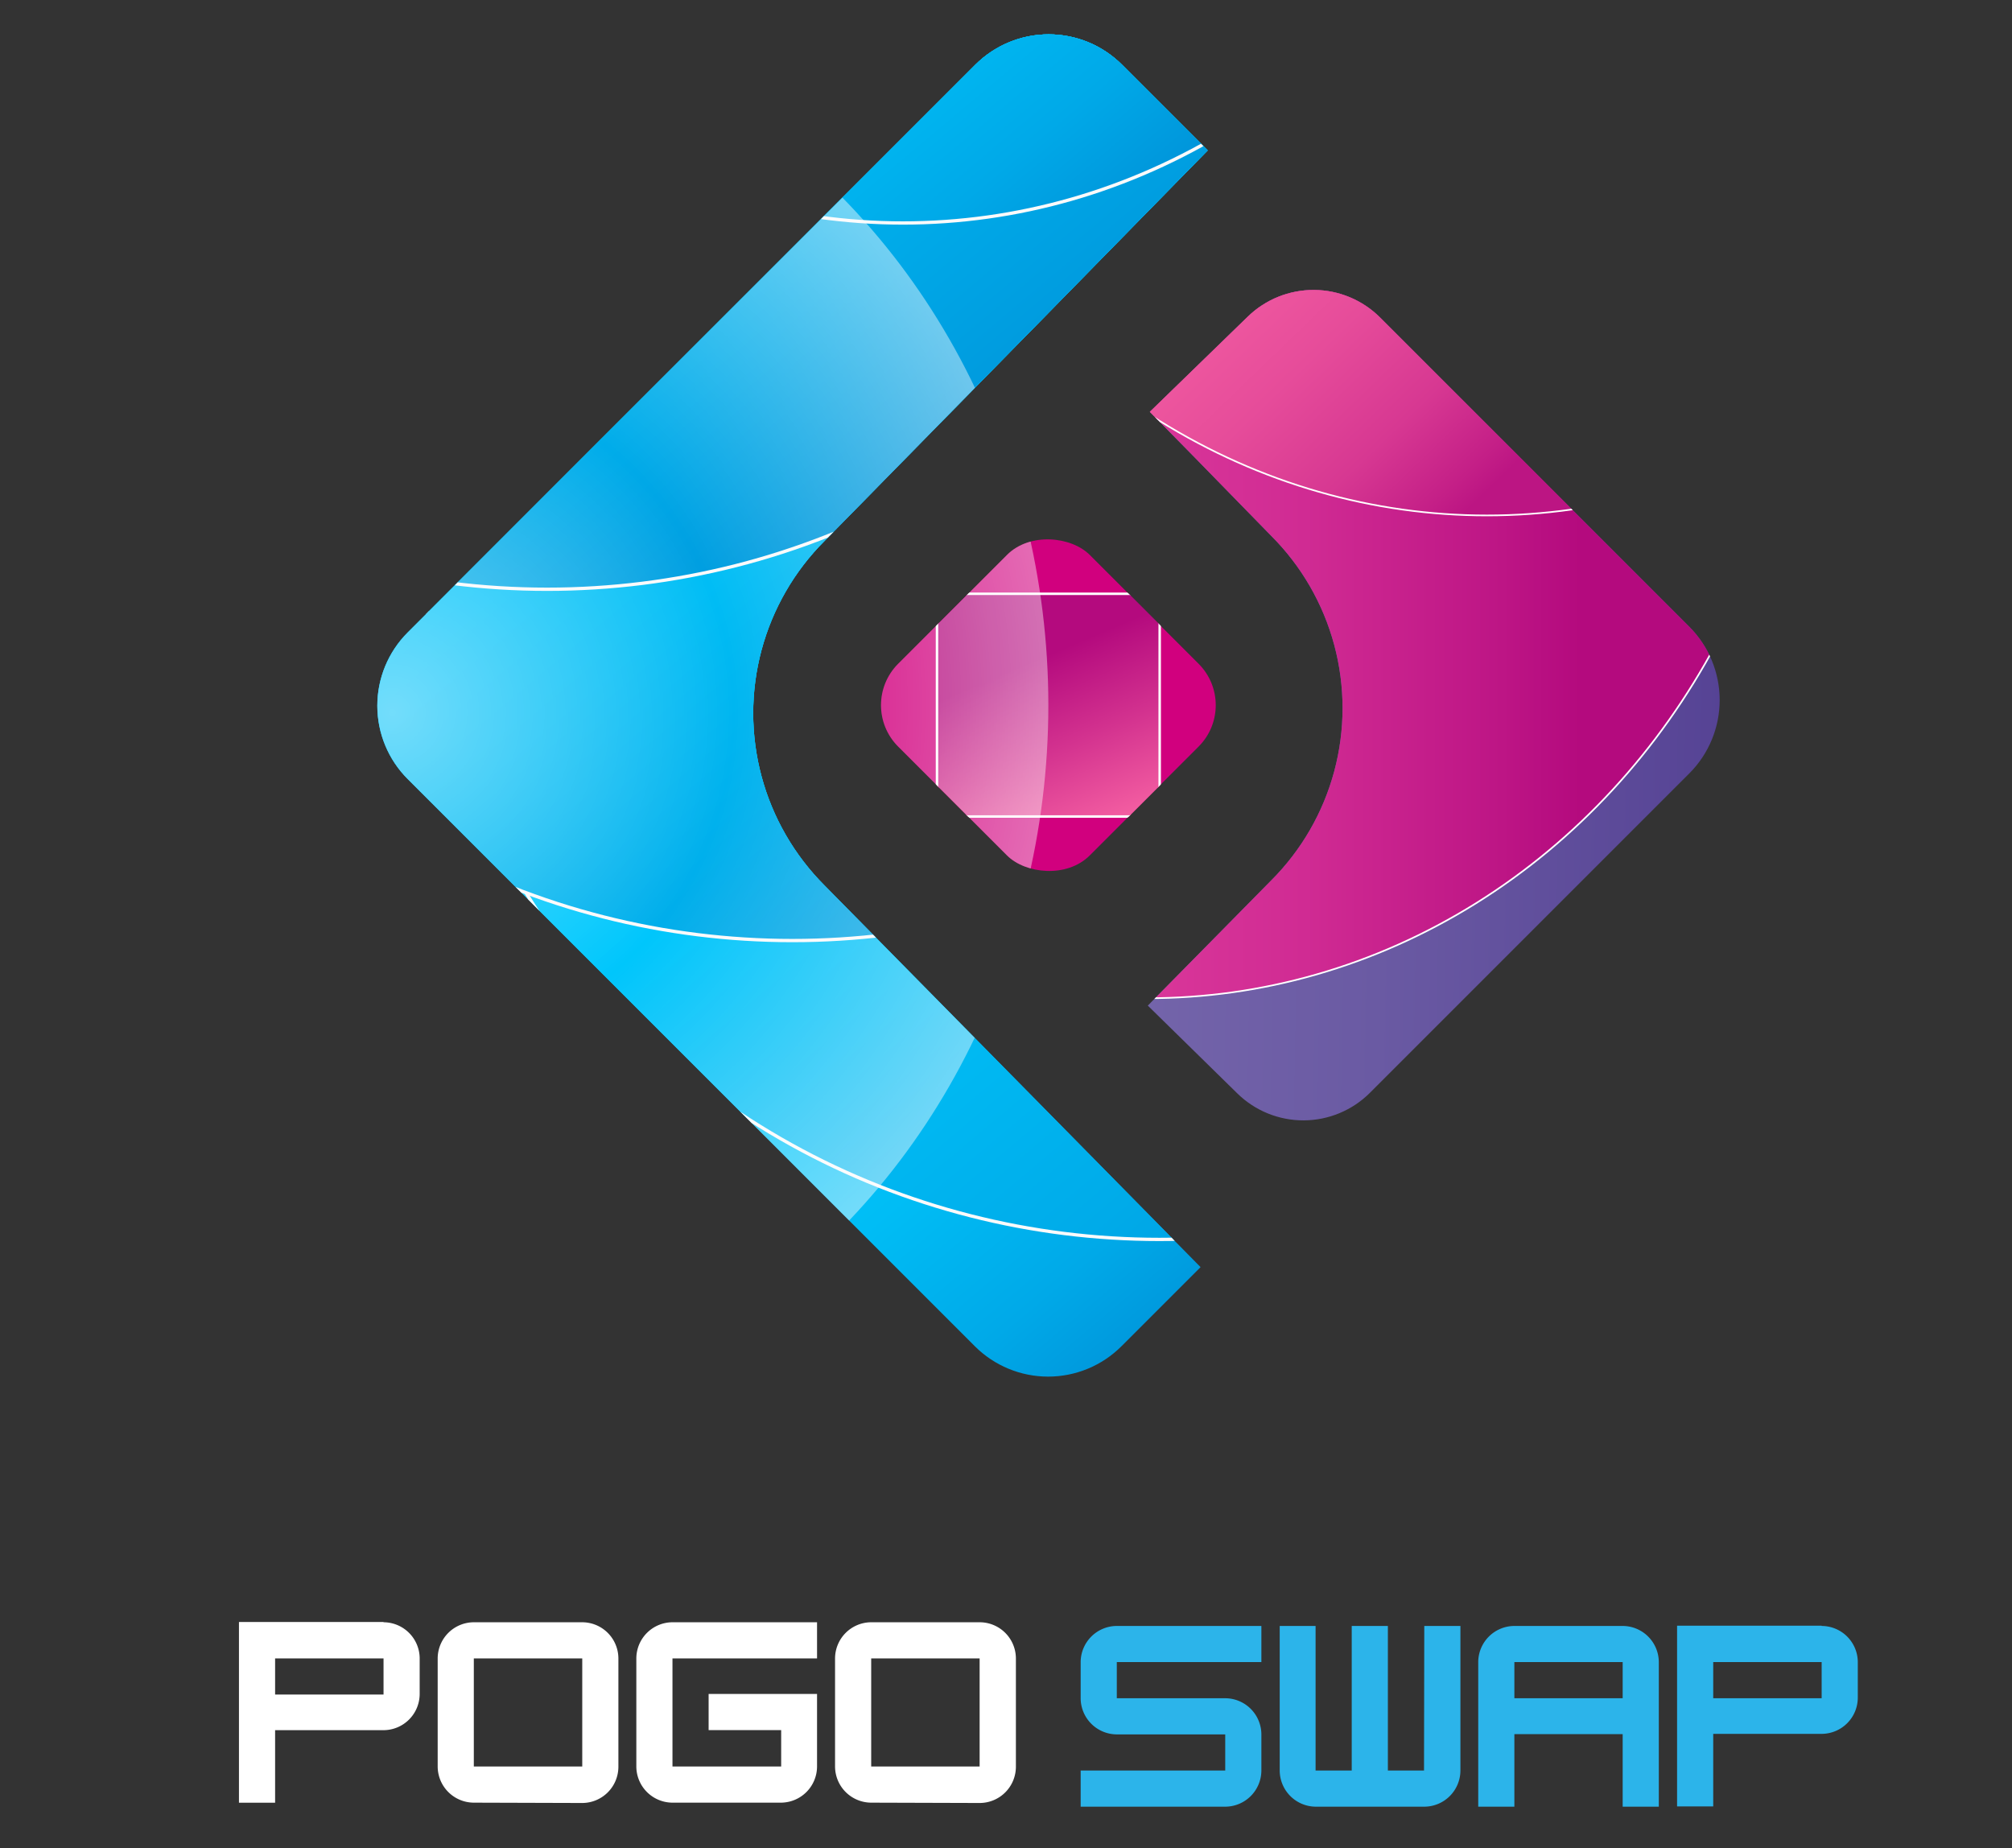 <?xml version="1.0" encoding="utf-8"?>
<svg viewBox="39.968 181.184 305.063 280.195" xmlns="http://www.w3.org/2000/svg" xmlns:xlink="http://www.w3.org/1999/xlink">
  <rect x="39.968" y="181.184" width="305.063" height="280.195" fill="#333333" stroke="none"/>
  <defs>
    <clipPath id="clip-path">
      <rect class="cls-1" x="178.38" y="267.55" width="41.09" height="41.09" rx="8.88" ry="8.88" transform="translate(-145.45 225.04) rotate(-45)"/>
    </clipPath>
    <linearGradient id="linear-gradient" x1="207.55" y1="308.4" x2="190.31" y2="267.79" gradientUnits="userSpaceOnUse">
      <stop offset="0" stop-color="#f864a4"/>
      <stop offset="0.35" stop-color="#d3328f"/>
      <stop offset="0.66" stop-color="#b40a7e"/>
    </linearGradient>
    <radialGradient id="radial-gradient" cx="99.49" cy="288.09" r="103.48" gradientUnits="userSpaceOnUse">
      <stop offset="0" stop-color="#fff" stop-opacity="0.9"/>
      <stop offset="0.5" stop-color="#fff" stop-opacity="0"/>
      <stop offset="1" stop-color="#fff" stop-opacity="0.9"/>
    </radialGradient>
    <clipPath id="clip-path-3">
      <path class="cls-1" d="M198.86,349.8,222,373.29l-12,12a15.72,15.72,0,0,1-22.22,0l-12-12-74-74a15.71,15.71,0,0,1,0-22.22l73-73,13.08-13.08a15.72,15.72,0,0,1,22.22,0l13,13-24.2,24.69L165,263.18a36.94,36.94,0,0,0,0,52.26Z"/>
    </clipPath>
    <linearGradient id="linear-gradient-3" x1="104.94" y1="208.3" x2="238.86" y2="367.89" gradientUnits="userSpaceOnUse">
      <stop offset="0.55" stop-color="#0cf"/>
      <stop offset="0.67" stop-color="#00c8fc"/>
      <stop offset="0.79" stop-color="#00bdf5"/>
      <stop offset="0.91" stop-color="#00a9e8"/>
      <stop offset="0.99" stop-color="#0096db"/>
    </linearGradient>
    <linearGradient id="linear-gradient-4" x1="145.58" y1="178.08" x2="285.94" y2="345.36" gradientUnits="userSpaceOnUse">
      <stop offset="0.23" stop-color="#0cf"/>
      <stop offset="0.45" stop-color="#00c8fd"/>
      <stop offset="0.65" stop-color="#00bdf5"/>
      <stop offset="0.84" stop-color="#00abe9"/>
      <stop offset="1" stop-color="#0096db"/>
    </linearGradient>
    <linearGradient id="linear-gradient-5" x1="89.93" y1="132.77" x2="230.28" y2="300.05" xlink:href="#linear-gradient-4"/>
    <linearGradient id="linear-gradient-6" x1="52.75" y1="79.52" x2="193.1" y2="246.79" xlink:href="#linear-gradient-4"/>
    <linearGradient id="linear-gradient-7" x1="109.93" y1="27.82" x2="243.84" y2="187.42" xlink:href="#linear-gradient-3"/>
    <radialGradient id="radial-gradient-2" cx="99.43" cy="289.21" r="103.48" xlink:href="#radial-gradient"/>
    <clipPath id="clip-path-5">
      <path class="cls-1" d="M296.11,298.43l-48.42,48.42a14.29,14.29,0,0,1-20.13.09L214,333.64l7.79-7.9,10.91-11.07a36.94,36.94,0,0,0,0-52.26L221.1,250.53l-6.79-6.91,14.85-14.43a14.29,14.29,0,0,1,20.07.14l46.88,46.88A15.72,15.72,0,0,1,296.11,298.43Z"/>
    </clipPath>
    <linearGradient id="linear-gradient-8" x1="126.92" y1="254.73" x2="325.76" y2="258.2" gradientUnits="userSpaceOnUse">
      <stop offset="0.16" stop-color="#7c6db0"/>
      <stop offset="0.37" stop-color="#7768ad"/>
      <stop offset="0.62" stop-color="#6a5aa3"/>
      <stop offset="0.89" stop-color="#554294"/>
      <stop offset="1" stop-color="#4a368c"/>
    </linearGradient>
    <linearGradient id="linear-gradient-9" x1="114.6" y1="225.15" x2="313.46" y2="225.15" gradientUnits="userSpaceOnUse">
      <stop offset="0" stop-color="#e747a4"/>
      <stop offset="0.26" stop-color="#e544a2"/>
      <stop offset="0.45" stop-color="#dd3b9c"/>
      <stop offset="0.62" stop-color="#d02b93"/>
      <stop offset="0.77" stop-color="#bd1585"/>
      <stop offset="0.83" stop-color="#b40a7e"/>
    </linearGradient>
    <linearGradient id="linear-gradient-10" x1="193.45" y1="77.42" x2="337.4" y2="226.49" gradientUnits="userSpaceOnUse">
      <stop offset="0.32" stop-color="#f864a4"/>
      <stop offset="0.51" stop-color="#f662a3"/>
      <stop offset="0.62" stop-color="#f05aa0"/>
      <stop offset="0.7" stop-color="#e64c9a"/>
      <stop offset="0.78" stop-color="#d73892"/>
      <stop offset="0.84" stop-color="#c41f87"/>
      <stop offset="0.86" stop-color="#bc1583"/>
    </linearGradient>
    <style>.cls-1{fill:none;}.cls-2{fill:#2cb4ea;}.cls-3{fill:#fff;}.cls-4{fill:#d1007e;}.cls-5{clip-path:url(#clip-path);}.cls-17,.cls-18,.cls-19,.cls-6,.cls-7{stroke:#fff;}.cls-10,.cls-11,.cls-12,.cls-13,.cls-14,.cls-17,.cls-18,.cls-19,.cls-6,.cls-7{stroke-miterlimit:10;}.cls-10,.cls-11,.cls-12,.cls-13,.cls-14,.cls-6{stroke-width:0.5px;}.cls-6,.cls-7{fill:url(#linear-gradient);}.cls-17,.cls-18,.cls-19,.cls-7{stroke-width:0.25px;}.cls-15,.cls-8{opacity:0.5;}.cls-8{fill:url(#radial-gradient);}.cls-9{clip-path:url(#clip-path-3);}.cls-10,.cls-11,.cls-12,.cls-13,.cls-14{stroke:#fcfafb;}.cls-10{fill:url(#linear-gradient-3);}.cls-11{fill:url(#linear-gradient-4);}.cls-12{fill:url(#linear-gradient-5);}.cls-13{fill:url(#linear-gradient-6);}.cls-14{fill:url(#linear-gradient-7);}.cls-15{fill:url(#radial-gradient-2);}.cls-16{clip-path:url(#clip-path-5);}.cls-17{fill:url(#linear-gradient-8);}.cls-18{fill:url(#linear-gradient-9);}.cls-19{fill:url(#linear-gradient-10);}</style>
  </defs>
  <g id="Layer_2" data-name="Layer 2">
    <g id="Layer_1-2" data-name="Layer 1">
      <path class="cls-2" d="M231.22,427.69H209.3a5.5,5.5,0,0,0-5.48,5.48v5.48a5.5,5.5,0,0,0,5.48,5.48h16.44v5.48H203.82v5.48h21.92a5.5,5.5,0,0,0,5.48-5.48v-5.48a5.5,5.5,0,0,0-5.48-5.48H209.3v-5.48h21.92Z"/>
      <path class="cls-2" d="M255.88,449.61H250.4V427.69h-5.48v21.92h-5.48V427.69H234v21.92a5.5,5.5,0,0,0,5.48,5.48h16.44a5.5,5.5,0,0,0,5.48-5.48V427.69h-5.48Z"/>
      <path class="cls-2" d="M269.58,433.17H286v5.48H269.58Zm0-5.48a5.5,5.5,0,0,0-5.48,5.48v21.92h5.48v-11H286v11h5.48V433.17a5.5,5.5,0,0,0-5.48-5.48Z"/>
      <path class="cls-2" d="M299.73,438.65v-5.48h16.44v5.48Zm16.44-11H294.25v27.4h5.48v-11h16.44a5.5,5.5,0,0,0,5.48-5.48v-5.48A5.5,5.5,0,0,0,316.17,427.69Z"/>
      <path class="cls-3" d="M81.68,438.09v-5.48H98.12v5.48Zm16.44-11H76.2v27.4h5.48v-11H98.12a5.5,5.5,0,0,0,5.48-5.48v-5.48A5.5,5.5,0,0,0,98.12,427.13Z"/>
      <path class="cls-3" d="M111.81,432.61h16.44V449H111.81Zm16.44,21.92a5.5,5.5,0,0,0,5.48-5.48V432.61a5.5,5.5,0,0,0-5.48-5.48H111.81a5.5,5.5,0,0,0-5.48,5.48V449a5.5,5.5,0,0,0,5.48,5.48Z"/>
      <path class="cls-3" d="M163.85,427.13H141.93a5.5,5.5,0,0,0-5.48,5.48V449a5.5,5.5,0,0,0,5.48,5.48h16.44a5.5,5.5,0,0,0,5.48-5.48v-11H147.41v5.48h11V449H141.93V432.61h21.92Z"/>
      <path class="cls-3" d="M172.06,432.61H188.5V449H172.06Zm16.44,21.92A5.5,5.5,0,0,0,194,449V432.61a5.5,5.5,0,0,0-5.48-5.48H172.06a5.5,5.5,0,0,0-5.48,5.48V449a5.5,5.5,0,0,0,5.48,5.48Z"/>
      <rect class="cls-4" x="178.38" y="267.55" width="41.09" height="41.09" rx="8.88" ry="8.88" transform="translate(-145.45 225.04) rotate(-45)"/>
      <g class="cls-5">
        <rect class="cls-6" x="182.1" y="271.27" width="33.64" height="33.64"/>
      </g>
      <g class="cls-5">
        <rect class="cls-7" x="182.1" y="271.27" width="33.64" height="33.64"/>
        <ellipse class="cls-8" cx="99.49" cy="288.09" rx="99.43" ry="107.37"/>
      </g>
      <g class="cls-9">
        <ellipse class="cls-10" cx="171.9" cy="288.09" rx="99.43" ry="107.37"/>
        <ellipse class="cls-11" cx="215.76" cy="261.72" rx="111.7" ry="107.37"/>
        <ellipse class="cls-12" cx="160.1" cy="216.41" rx="111.7" ry="107.37"/>
        <ellipse class="cls-13" cx="122.92" cy="163.15" rx="111.7" ry="107.37"/>
        <ellipse class="cls-14" cx="176.88" cy="107.62" rx="99.43" ry="107.37"/>
      </g>
      <g class="cls-9">
        <ellipse class="cls-15" cx="99.43" cy="289.21" rx="99.43" ry="107.37"/>
      </g>
      <g class="cls-16">
        <ellipse class="cls-17" cx="226.34" cy="256.47" rx="99.43" ry="107.37"/>
        <ellipse class="cls-18" cx="214.03" cy="225.15" rx="99.43" ry="107.37"/>
        <ellipse class="cls-19" cx="265.42" cy="151.96" rx="99.43" ry="107.37"/>
      </g>
    </g>
  </g>
</svg>